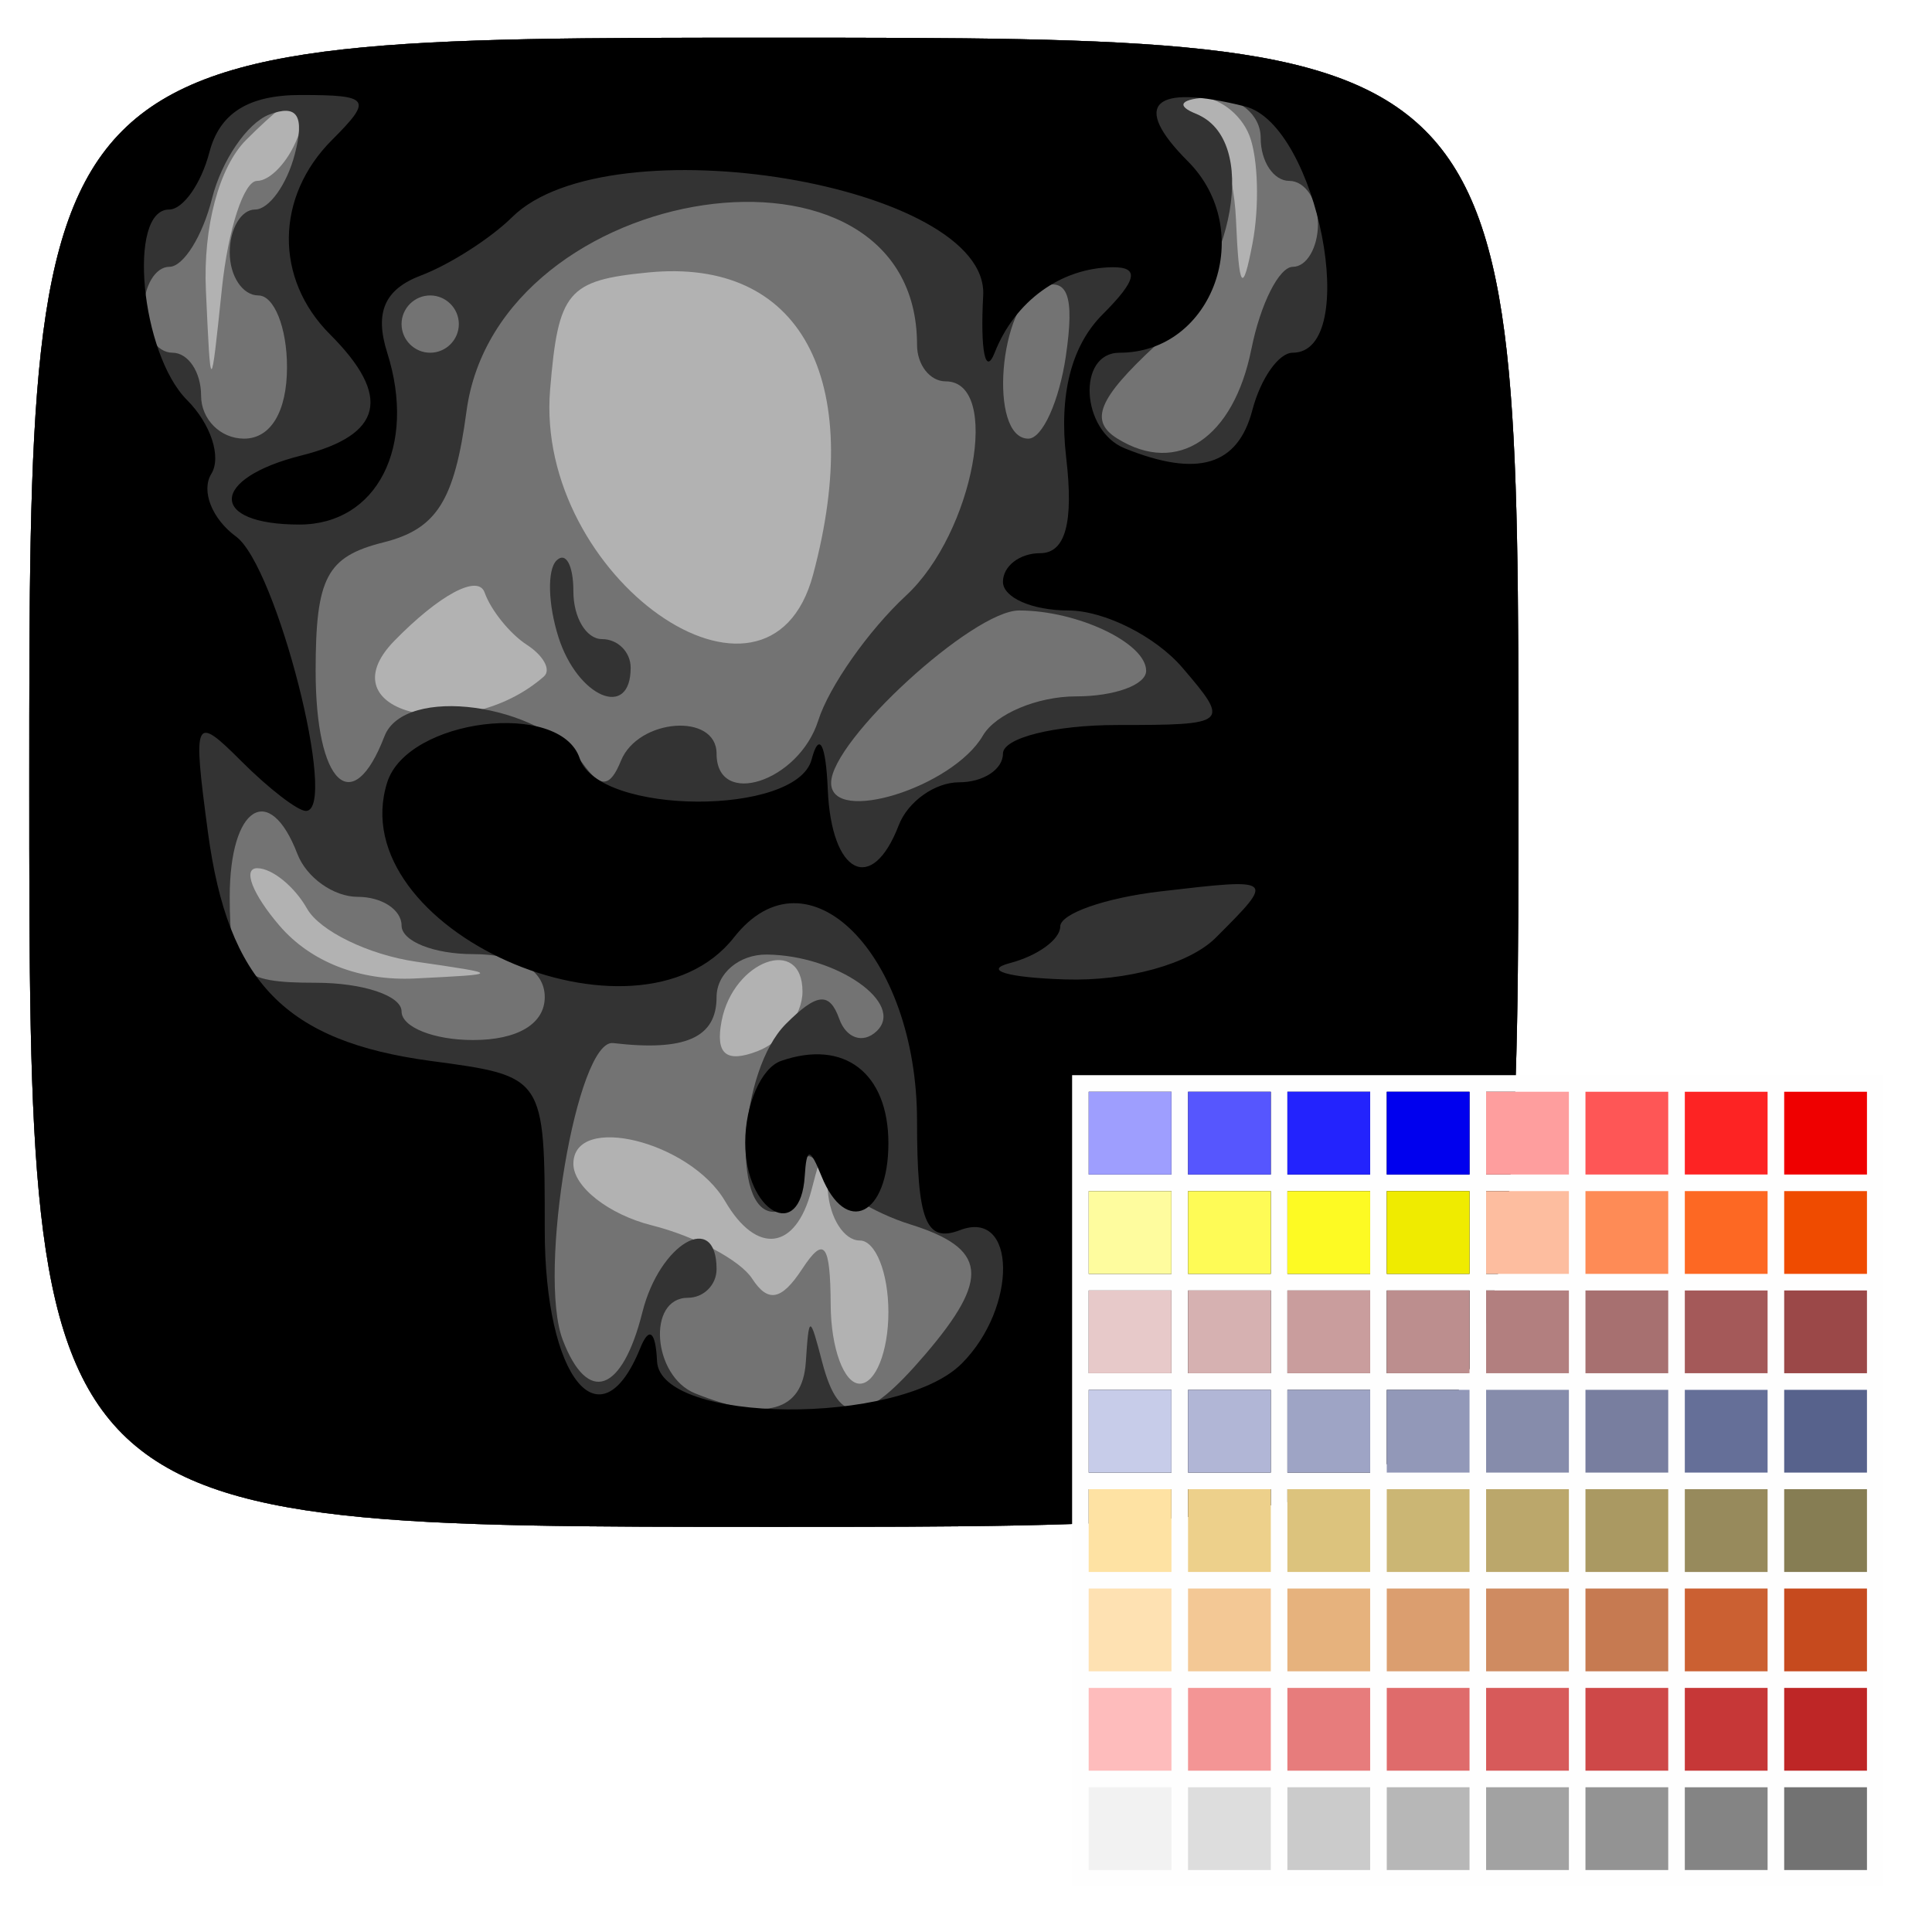<?xml version="1.0" encoding="UTF-8" standalone="no"?>
<svg
   xmlns:dc="http://purl.org/dc/elements/1.1/"
   xmlns:cc="http://creativecommons.org/ns#"
   xmlns:rdf="http://www.w3.org/1999/02/22-rdf-syntax-ns#"
   xmlns:svg="http://www.w3.org/2000/svg"
   xmlns="http://www.w3.org/2000/svg"
   xmlns:sodipodi="http://sodipodi.sourceforge.net/DTD/sodipodi-0.dtd"
   xmlns:inkscape="http://www.inkscape.org/namespaces/inkscape"
   width="256"
   height="256"
   viewBox="0 0 67.733 67.733"
   version="1.1"
   id="svg117"
   sodipodi:docname="d1g-icon.svg"
   inkscape:export-filename="C:\Users\Christophe\Desktop\bitmap.png"
   inkscape:export-xdpi="6.0000005"
   inkscape:export-ydpi="6.0000005"
   inkscape:version="1.0.1 (3bc2e813f5, 2020-09-07)">
  <defs
     id="defs111" />
  <sodipodi:namedview
     id="base"
     pagecolor="#ffffff"
     bordercolor="#666666"
     borderopacity="1.0"
     inkscape:pageopacity="0.0"
     inkscape:pageshadow="2"
     inkscape:zoom="3.959798"
     inkscape:cx="101.0916"
     inkscape:cy="129.25508"
     inkscape:document-units="mm"
     inkscape:current-layer="layer1"
     inkscape:document-rotation="0"
     showgrid="false"
     units="px"
     inkscape:window-width="3840"
     inkscape:window-height="2066"
     inkscape:window-x="2869"
     inkscape:window-y="-11"
     inkscape:window-maximized="1" />
  <g
     inkscape:label="Layer 1"
     inkscape:groupmode="layer"
     id="layer1">
    <g
       id="g12146"
       inkscape:export-xdpi="738.46155"
       inkscape:export-ydpi="738.46155"
       transform="matrix(1.004,0,0,1.004,1.026,1.322)">
      <path
         style="fill:#b2b2b2"
         d="M 0,26 C 0,0 0,0 26,0 52,0 52,0 52,26 52,52 52,52 26,52 0,52 0,52 0,26 Z"
         id="path12154" />
      <path
         style="fill:#737373"
         d="M 0,26 C 0,0 0,0 26,0 52,0 52,0 52,26 52,52 52,52 26,52 0,52 0,52 0,26 Z M 30,44.5 C 30,43.125 29.55,42 29,42 c -0.55,0 -1.052,-0.787 -1.116,-1.75 -0.11,-1.667 -0.138,-1.667 -0.573,0 -0.548,2.095 -1.909,2.268 -3.011,0.381 C 23.077,38.538 19,37.533 19,39.324 c 0,0.802 1.233,1.768 2.74,2.147 1.507,0.378 3.082,1.215 3.5,1.858 0.555,0.855 1.026,0.766 1.745,-0.329 0.772,-1.176 0.988,-0.906 1,1.25 C 27.993,45.763 28.45,47 29,47 c 0.55,0 1,-1.125 1,-2.5 z M 27,33.31 c 0,-1.968 -2.412,-1.097 -2.823,1.02 -0.225,1.16 0.153,1.481 1.25,1.06 C 26.292,35.058 27,34.122 27,33.31 Z M 13.5,32.263 C 11.85,32.023 10.14,31.191 9.7,30.413 9.26,29.636 8.477,29 7.96,29 7.443,29 7.79,29.9 8.732,31 9.823,32.275 11.543,32.946 13.472,32.85 16.5,32.7 16.5,32.7 13.5,32.263 Z m 4.471,-9.959 c 0.259,-0.227 -0.011,-0.726 -0.6,-1.108 -0.589,-0.383 -1.251,-1.204 -1.471,-1.824 -0.228,-0.645 -1.58,0.079 -3.151,1.687 -2.471,2.529 2.425,3.697 5.222,1.246 z M 27.37,18.75 C 29.208,11.889 26.917,7.681 21.625,8.196 18.793,8.471 18.471,8.856 18.187,12.294 17.648,18.828 25.811,24.567 27.37,18.75 Z M 7.953,5 C 8.411,5 9.045,4.325 9.362,3.5 10.1,1.577 9.544,1.599 7.571,3.571 6.629,4.514 6.067,6.616 6.168,8.821 6.336,12.5 6.336,12.5 6.728,8.75 6.944,6.688 7.495,5 7.953,5 Z M 42.61,3.427 C 42.309,2.642 41.486,2.036 40.781,2.079 39.778,2.141 39.771,2.267 40.75,2.662 c 0.688,0.277 1.311,1.929 1.386,3.671 0.106,2.474 0.233,2.659 0.579,0.844 0.244,-1.277 0.196,-2.965 -0.105,-3.75 z"
         id="path12152" />
      <path
         style="fill:#333333"
         d="M 0,26 C 0,0 0,0 26,0 52,0 52,0 52,26 52,52 52,52 26,52 0,52 0,52 0,26 Z m 27.116,20.25 c 0.11,-1.667 0.138,-1.667 0.573,0 0.594,2.273 1.473,2.209 3.588,-0.261 C 33.569,43.312 33.449,42.275 30.75,41.433 29.512,41.046 28.169,40.229 27.765,39.615 27.249,38.831 27.026,38.872 27.015,39.75 27.007,40.438 26.55,41 26,41 c -1.513,0 -1.197,-4.946 0.42,-6.562 1.085,-1.085 1.524,-1.127 1.863,-0.179 0.244,0.683 0.83,0.879 1.301,0.437 C 30.615,33.729 28.195,32.037 25.75,32.015 24.788,32.007 24,32.675 24,33.5 c 0,1.418 -1.09,1.903 -3.612,1.606 -1.261,-0.148 -2.651,8.045 -1.758,10.37 0.87,2.268 2.073,1.846 2.781,-0.976 C 22.014,42.095 24,40.944 24,43 c 0,0.55 -0.45,1 -1,1 -1.439,0 -1.234,2.739 0.25,3.338 2.466,0.995 3.752,0.633 3.866,-1.088 z M 18,33.5 C 18,32.567 17.056,32 15.5,32 14.125,32 13,31.55 13,31 13,30.45 12.311,30 11.469,30 10.626,30 9.678,29.325 9.362,28.5 8.386,25.959 7,26.839 7,30 c 0,2.667 0.333,3 3,3 1.65,0 3,0.45 3,1 0,0.55 1.125,1 2.5,1 1.556,0 2.5,-0.567 2.5,-1.5 z M 33.3,24.369 C 33.74,23.616 35.202,23 36.55,23 37.897,23 39,22.598 39,22.107 39,21.138 36.604,20 34.564,20 32.95,20 28,24.539 28,26.02 c 0,1.48 4.243,0.159 5.3,-1.651 z m -20.897,0.025 c 0.691,-1.801 5.416,-1.162 6.914,0.935 0.631,0.883 0.961,0.864 1.343,-0.079 C 21.262,23.766 24,23.561 24,25 c 0,1.918 2.871,0.983 3.55,-1.156 0.376,-1.186 1.757,-3.15 3.067,-4.365 C 32.98,17.289 33.958,12 32,12 31.45,12 31,11.425 31,10.722 31,2.757 16.357,4.916 15.268,13.042 14.847,16.177 14.227,17.156 12.366,17.623 10.385,18.12 10,18.85 10,22.108 c 0,3.964 1.288,5.19 2.402,2.286 z m 6.074,-3.469 C 18.114,19.783 18.083,18.583 18.409,18.258 18.734,17.933 19,18.417 19,19.333 19,20.25 19.45,21 20,21 c 0.55,0 1,0.45 1,1 0,1.825 -1.854,1.035 -2.524,-1.075 z M 42.675,10.874 C 42.991,9.293 43.644,8 44.125,8 44.606,8 45,7.325 45,6.5 45,5.675 44.55,5 44,5 43.45,5 43,4.325 43,3.5 43,2.675 42.212,2.036 41.25,2.079 c -1.045,0.047 -1.247,0.282 -0.5,0.583 2.186,0.882 1.385,5.483 -1.405,8.069 -2.024,1.876 -2.343,2.653 -1.341,3.272 2.092,1.293 4.048,-0.018 4.67,-3.129 z M 9,11.5 C 9,10.125 8.55,9 8,9 7.45,9 7,8.325 7,7.5 7,6.675 7.398,6 7.883,6 8.369,6 8.993,5.134 9.27,4.075 9.625,2.72 9.361,2.308 8.378,2.685 7.611,2.98 6.713,4.296 6.383,5.61 6.053,6.925 5.382,8 4.892,8 4.401,8 4,8.675 4,9.5 4,10.325 4.45,11 5,11 5.55,11 6,11.675 6,12.5 6,13.325 6.675,14 7.5,14 8.433,14 9,13.056 9,11.5 Z M 36.198,11.104 C 36.506,9.008 36.26,8.347 35.312,8.711 33.859,9.268 33.479,14 34.887,14 c 0.488,0 1.078,-1.303 1.312,-2.896 z M 15,10 c 0,-0.55 -0.45,-1 -1,-1 -0.55,0 -1,0.45 -1,1 0,0.55 0.45,1 1,1 0.55,0 1,-0.45 1,-1 z"
         id="path12150" />
      <path
         style="fill:#000000"
         d="M 0,26 C 0,0 0,0 26,0 52,0 52,0 52,26 52,52 52,52 26,52 0,52 0,52 0,26 Z M 32.557,46.301 C 34.517,44.34 34.476,40.88 32.5,41.638 31.307,42.096 31,41.316 31,37.829 31,32.001 27.169,28.155 24.61,31.414 21.225,35.725 10.881,31.101 12.5,26 c 0.706,-2.224 6.038,-2.885 6.722,-0.833 0.663,1.989 7.575,2.02 8.097,0.036 0.261,-0.991 0.497,-0.554 0.564,1.047 0.125,2.968 1.544,3.683 2.478,1.25 C 30.678,26.675 31.626,26 32.469,26 33.311,26 34,25.55 34,25 c 0,-0.55 1.796,-1 3.99,-1 3.894,0 3.949,-0.048 2.278,-2 -0.942,-1.1 -2.737,-2 -3.99,-2 C 35.025,20 34,19.55 34,19 c 0,-0.55 0.585,-1 1.299,-1 0.884,0 1.175,-1.067 0.909,-3.338 -0.257,-2.198 0.178,-3.906 1.272,-5 C 38.683,8.46 38.777,8.004 37.821,8.015 36.02,8.036 34.418,9.199 33.71,11 33.386,11.825 33.206,10.925 33.31,9 33.521,5.121 20.251,2.915 16.861,6.266 16.113,7.006 14.681,7.922 13.681,8.301 12.406,8.784 12.053,9.59 12.498,10.995 13.538,14.269 12.143,17 9.433,17 6.254,17 6.299,15.393 9.5,14.589 c 2.85,-0.715 3.169,-2.063 1,-4.232 C 8.559,8.416 8.589,5.554 10.571,3.571 12,2.143 11.901,2 9.478,2 7.654,2 6.648,2.631 6.29,4 6.002,5.1 5.369,6 4.883,6 c -1.466,0 -0.992,5.034 0.626,6.652 0.83,0.83 1.211,1.991 0.847,2.58 -0.364,0.589 0.025,1.573 0.864,2.187 C 8.636,18.454 10.811,27 9.659,27 9.375,27 8.362,26.219 7.408,25.265 5.762,23.619 5.703,23.745 6.238,27.738 6.943,32.992 8.948,35.049 14.027,35.731 18,36.263 18,36.263 18,41.632 c 0,5.183 1.942,7.578 3.338,4.118 0.307,-0.761 0.535,-0.579 0.583,0.464 0.101,2.198 8.456,2.266 10.635,0.087 z M 25,38.583 c 0,-1.329 0.562,-2.613 1.25,-2.853 2.204,-0.769 3.75,0.417 3.75,2.876 0,2.529 -1.485,3.255 -2.338,1.143 -0.404,-1 -0.52,-1 -0.583,0 C 26.931,42.093 25,41.009 25,38.583 Z M 41.429,31.429 C 43.519,29.338 43.523,29.341 39.5,29.81 37.575,30.035 36,30.587 36,31.036 c 0,0.449 -0.787,1.023 -1.75,1.275 -0.963,0.252 -0.095,0.51 1.929,0.573 2.147,0.068 4.333,-0.538 5.25,-1.455 z M 42.71,13 c 0.288,-1.1 0.921,-2 1.406,-2 C 46.53,11 44.99,3.036 42.453,2.399 39.231,1.59 38.465,2.322 40.452,4.31 42.872,6.729 41.352,11 38.071,11 36.579,11 36.725,13.722 38.25,14.338 40.8,15.367 42.201,14.946 42.71,13 Z"
         id="path12148" />
    </g>
    <g
       id="g87384"
       transform="matrix(0.908,0,0,0.908,-11.59,-25.086)">
      <path
         style="fill:#fefefe;stroke-width:0.213"
         d="M 54.159,84.806 V 69.141 H 69.824 85.489 V 84.806 100.471 H 69.824 54.159 Z m 3.836,13.427 v -1.598 h -1.598 -1.598 v 1.598 1.598 h 1.598 1.598 z m 3.836,0 v -1.598 h -1.598 -1.598 v 1.598 1.598 h 1.598 1.598 z m 3.836,0 v -1.598 h -1.598 -1.598 v 1.598 1.598 h 1.598 1.598 z m 3.836,0 v -1.598 h -1.598 -1.598 v 1.598 1.598 h 1.598 1.598 z m 3.836,0 v -1.598 h -1.598 -1.598 v 1.598 1.598 h 1.598 1.598 z m 3.836,0 v -1.598 h -1.598 -1.598 v 1.598 1.598 h 1.598 1.598 z m 3.836,0 V 96.634 H 79.415 77.816 v 1.598 1.598 h 1.598 1.598 z m 3.836,0 v -1.598 h -1.598 -1.598 v 1.598 1.598 h 1.598 1.598 z M 57.996,94.397 v -1.598 h -1.598 -1.598 v 1.598 1.598 h 1.598 1.598 z m 3.836,0 v -1.598 h -1.598 -1.598 v 1.598 1.598 h 1.598 1.598 z m 3.836,0 v -1.598 h -1.598 -1.598 v 1.598 1.598 h 1.598 1.598 z m 3.836,0 v -1.598 h -1.598 -1.598 v 1.598 1.598 h 1.598 1.598 z m 3.836,0 v -1.598 h -1.598 -1.598 v 1.598 1.598 h 1.598 1.598 z m 3.836,0 v -1.598 h -1.598 -1.598 v 1.598 1.598 h 1.598 1.598 z m 3.836,0 V 92.798 H 79.415 77.816 v 1.598 1.598 h 1.598 1.598 z m 3.836,0 v -1.598 h -1.598 -1.598 v 1.598 1.598 h 1.598 1.598 z M 57.996,90.56 v -1.598 h -1.598 -1.598 v 1.598 1.598 h 1.598 1.598 z m 3.836,0 v -1.598 h -1.598 -1.598 v 1.598 1.598 h 1.598 1.598 z m 3.836,0 v -1.598 h -1.598 -1.598 v 1.598 1.598 h 1.598 1.598 z m 3.836,0 v -1.598 h -1.598 -1.598 v 1.598 1.598 h 1.598 1.598 z m 3.836,0 v -1.598 h -1.598 -1.598 v 1.598 1.598 h 1.598 1.598 z m 3.836,0 v -1.598 h -1.598 -1.598 v 1.598 1.598 h 1.598 1.598 z m 3.836,0 V 88.962 H 79.415 77.816 v 1.598 1.598 h 1.598 1.598 z m 3.836,0 v -1.598 h -1.598 -1.598 v 1.598 1.598 h 1.598 1.598 z M 57.996,86.724 v -1.598 h -1.598 -1.598 v 1.598 1.598 h 1.598 1.598 z m 3.836,0 v -1.598 h -1.598 -1.598 v 1.598 1.598 h 1.598 1.598 z m 3.836,0 v -1.598 h -1.598 -1.598 v 1.598 1.598 h 1.598 1.598 z m 3.836,0 v -1.598 h -1.598 -1.598 v 1.598 1.598 h 1.598 1.598 z m 3.836,0 v -1.598 h -1.598 -1.598 v 1.598 1.598 h 1.598 1.598 z m 3.836,0 v -1.598 h -1.598 -1.598 v 1.598 1.598 h 1.598 1.598 z m 3.836,0 V 85.126 H 79.415 77.816 v 1.598 1.598 h 1.598 1.598 z m 3.836,0 v -1.598 h -1.598 -1.598 v 1.598 1.598 h 1.598 1.598 z M 57.996,82.888 v -1.598 h -1.598 -1.598 v 1.598 1.598 h 1.598 1.598 z m 3.836,0 v -1.598 h -1.598 -1.598 v 1.598 1.598 h 1.598 1.598 z m 3.836,0 v -1.598 h -1.598 -1.598 v 1.598 1.598 h 1.598 1.598 z m 3.836,0 v -1.598 h -1.598 -1.598 v 1.598 1.598 h 1.598 1.598 z m 3.836,0 v -1.598 h -1.598 -1.598 v 1.598 1.598 h 1.598 1.598 z m 3.836,0 v -1.598 h -1.598 -1.598 v 1.598 1.598 h 1.598 1.598 z m 3.836,0 V 81.289 H 79.415 77.816 v 1.598 1.598 h 1.598 1.598 z m 3.836,0 v -1.598 h -1.598 -1.598 v 1.598 1.598 h 1.598 1.598 z M 57.996,79.051 v -1.598 h -1.598 -1.598 v 1.598 1.598 h 1.598 1.598 z m 3.836,0 v -1.598 h -1.598 -1.598 v 1.598 1.598 h 1.598 1.598 z m 3.836,0 v -1.598 h -1.598 -1.598 v 1.598 1.598 h 1.598 1.598 z m 3.836,0 v -1.598 h -1.598 -1.598 v 1.598 1.598 h 1.598 1.598 z m 3.836,0 v -1.598 h -1.598 -1.598 v 1.598 1.598 h 1.598 1.598 z m 3.836,0 v -1.598 h -1.598 -1.598 v 1.598 1.598 h 1.598 1.598 z m 3.836,0 V 77.453 H 79.415 77.816 v 1.598 1.598 h 1.598 1.598 z m 3.836,0 v -1.598 h -1.598 -1.598 v 1.598 1.598 h 1.598 1.598 z M 57.996,75.215 v -1.598 h -1.598 -1.598 v 1.598 1.598 h 1.598 1.598 z m 3.836,0 v -1.598 h -1.598 -1.598 v 1.598 1.598 h 1.598 1.598 z m 3.836,0 v -1.598 h -1.598 -1.598 v 1.598 1.598 h 1.598 1.598 z m 3.836,0 v -1.598 h -1.598 -1.598 v 1.598 1.598 h 1.598 1.598 z m 3.836,0 v -1.598 h -1.598 -1.598 v 1.598 1.598 h 1.598 1.598 z m 3.836,0 v -1.598 h -1.598 -1.598 v 1.598 1.598 h 1.598 1.598 z m 3.836,0 V 73.617 H 79.415 77.816 v 1.598 1.598 h 1.598 1.598 z m 3.836,0 v -1.598 h -1.598 -1.598 v 1.598 1.598 h 1.598 1.598 z M 57.996,71.379 v -1.598 h -1.598 -1.598 v 1.598 1.598 h 1.598 1.598 z m 3.836,0 v -1.598 h -1.598 -1.598 v 1.598 1.598 h 1.598 1.598 z m 3.836,0 v -1.598 h -1.598 -1.598 v 1.598 1.598 h 1.598 1.598 z m 3.836,0 v -1.598 h -1.598 -1.598 v 1.598 1.598 h 1.598 1.598 z m 3.836,0 v -1.598 h -1.598 -1.598 v 1.598 1.598 h 1.598 1.598 z m 3.836,0 v -1.598 h -1.598 -1.598 v 1.598 1.598 h 1.598 1.598 z m 3.836,0 V 69.78 H 79.415 77.816 v 1.598 1.598 h 1.598 1.598 z m 3.836,0 v -1.598 h -1.598 -1.598 v 1.598 1.598 h 1.598 1.598 z"
         id="path87514" />
      <path
         style="fill:#f2f2f2;stroke-width:0.213"
         d="m 54.799,98.233 v -1.598 h 1.598 1.598 v 1.598 1.598 h -1.598 -1.598 z"
         id="path87512" />
      <path
         style="fill:#fefc9e;stroke-width:0.213"
         d="m 54.799,75.215 v -1.598 h 1.598 1.598 v 1.598 1.598 h -1.598 -1.598 z"
         id="path87510" />
      <path
         style="fill:#dddddd;stroke-width:0.213"
         d="m 58.635,98.233 v -1.598 h 1.598 1.598 v 1.598 1.598 h -1.598 -1.598 z"
         id="path87508" />
      <path
         style="fill:#fee1b2;stroke-width:0.213"
         d="m 54.799,90.56 v -1.598 h 1.598 1.598 v 1.598 1.598 h -1.598 -1.598 z"
         id="path87506" />
      <path
         style="fill:#fee2a3;stroke-width:0.213"
         d="m 54.799,86.724 v -1.598 h 1.598 1.598 v 1.598 1.598 h -1.598 -1.598 z"
         id="path87504" />
      <path
         style="fill:#c7cce9;stroke-width:0.213"
         d="m 54.799,82.888 v -1.598 h 1.598 1.598 v 1.598 1.598 h -1.598 -1.598 z"
         id="path87502" />
      <path
         style="fill:#e7c9c9;stroke-width:0.213"
         d="m 54.799,79.051 v -1.598 h 1.598 1.598 v 1.598 1.598 h -1.598 -1.598 z"
         id="path87500" />
      <path
         style="fill:#febcbc;stroke-width:0.213"
         d="m 54.799,94.397 v -1.598 h 1.598 1.598 v 1.598 1.598 h -1.598 -1.598 z"
         id="path87498" />
      <path
         style="fill:#cbcbcb;stroke-width:0.213"
         d="m 62.471,98.233 v -1.598 h 1.598 1.598 v 1.598 1.598 h -1.598 -1.598 z"
         id="path87496" />
      <path
         style="fill:#fdbd9f;stroke-width:0.213"
         d="m 70.144,75.215 v -1.598 h 1.598 1.598 v 1.598 1.598 h -1.598 -1.598 z"
         id="path87494" />
      <path
         style="fill:#f3c895;stroke-width:0.213"
         d="m 58.635,90.56 v -1.598 h 1.598 1.598 v 1.598 1.598 h -1.598 -1.598 z"
         id="path87492" />
      <path
         style="fill:#fefb56;stroke-width:0.213"
         d="m 58.635,75.215 v -1.598 h 1.598 1.598 v 1.598 1.598 h -1.598 -1.598 z"
         id="path87490" />
      <path
         style="fill:#edd08b;stroke-width:0.213"
         d="m 58.635,86.724 v -1.598 h 1.598 1.598 v 1.598 1.598 h -1.598 -1.598 z"
         id="path87488" />
      <path
         style="fill:#b1b6d6;stroke-width:0.213"
         d="m 58.635,82.888 v -1.598 h 1.598 1.598 v 1.598 1.598 h -1.598 -1.598 z"
         id="path87486" />
      <path
         style="fill:#9e9efe;stroke-width:0.213"
         d="m 54.799,71.379 v -1.598 h 1.598 1.598 v 1.598 1.598 h -1.598 -1.598 z"
         id="path87484" />
      <path
         style="fill:#fe9e9e;stroke-width:0.213"
         d="m 70.144,71.379 v -1.598 h 1.598 1.598 v 1.598 1.598 h -1.598 -1.598 z"
         id="path87482" />
      <path
         style="fill:#d6b1b1;stroke-width:0.213"
         d="m 58.635,79.051 v -1.598 h 1.598 1.598 v 1.598 1.598 h -1.598 -1.598 z"
         id="path87480" />
      <path
         style="fill:#b7b7b7;stroke-width:0.213"
         d="m 66.308,98.233 v -1.598 h 1.598 1.598 v 1.598 1.598 h -1.598 -1.598 z"
         id="path87478" />
      <path
         style="fill:#f39595;stroke-width:0.213"
         d="m 58.635,94.397 v -1.598 h 1.598 1.598 v 1.598 1.598 h -1.598 -1.598 z"
         id="path87476" />
      <path
         style="fill:#dcc37d;stroke-width:0.213"
         d="m 62.471,86.724 v -1.598 h 1.598 1.598 v 1.598 1.598 h -1.598 -1.598 z"
         id="path87474" />
      <path
         style="fill:#fdfa23;stroke-width:0.213"
         d="m 62.471,75.215 v -1.598 h 1.598 1.598 v 1.598 1.598 h -1.598 -1.598 z"
         id="path87472" />
      <path
         style="fill:#e6b27d;stroke-width:0.213"
         d="m 62.471,90.56 v -1.598 h 1.598 1.598 v 1.598 1.598 h -1.598 -1.598 z"
         id="path87470" />
      <path
         style="fill:#9ea4c5;stroke-width:0.213"
         d="m 62.471,82.888 v -1.598 h 1.598 1.598 v 1.598 1.598 h -1.598 -1.598 z"
         id="path87468" />
      <path
         style="fill:#c99d9d;stroke-width:0.213"
         d="m 62.471,79.051 v -1.598 h 1.598 1.598 v 1.598 1.598 h -1.598 -1.598 z"
         id="path87466" />
      <path
         style="fill:#cbb674;stroke-width:0.213"
         d="m 66.308,86.724 v -1.598 h 1.598 1.598 v 1.598 1.598 h -1.598 -1.598 z"
         id="path87464" />
      <path
         style="fill:#db9e6f;stroke-width:0.213"
         d="m 66.308,90.56 v -1.598 h 1.598 1.598 v 1.598 1.598 h -1.598 -1.598 z"
         id="path87462" />
      <path
         style="fill:#a2a2a2;stroke-width:0.213"
         d="m 70.144,98.233 v -1.598 h 1.598 1.598 v 1.598 1.598 h -1.598 -1.598 z"
         id="path87460" />
      <path
         style="fill:#9298b8;stroke-width:0.213"
         d="m 66.308,82.888 v -1.598 h 1.598 1.598 v 1.598 1.598 h -1.598 -1.598 z"
         id="path87458" />
      <path
         style="fill:#fe8b56;stroke-width:0.213"
         d="m 73.98,75.215 v -1.598 h 1.598 1.598 v 1.598 1.598 h -1.598 -1.598 z"
         id="path87456" />
      <path
         style="fill:#e77c7c;stroke-width:0.213"
         d="m 62.471,94.397 v -1.598 h 1.598 1.598 v 1.598 1.598 h -1.598 -1.598 z"
         id="path87454" />
      <path
         style="fill:#efeb00;stroke-width:0.213"
         d="m 66.308,75.215 v -1.598 h 1.598 1.598 v 1.598 1.598 h -1.598 -1.598 z"
         id="path87452" />
      <path
         style="fill:#bc8e8e;stroke-width:0.213"
         d="m 66.308,79.051 v -1.598 h 1.598 1.598 v 1.598 1.598 h -1.598 -1.598 z"
         id="path87450" />
      <path
         style="fill:#bba76b;stroke-width:0.213"
         d="m 70.144,86.724 v -1.598 h 1.598 1.598 v 1.598 1.598 h -1.598 -1.598 z"
         id="path87448" />
      <path
         style="fill:#868cab;stroke-width:0.213"
         d="m 70.144,82.888 v -1.598 h 1.598 1.598 v 1.598 1.598 h -1.598 -1.598 z"
         id="path87446" />
      <path
         style="fill:#cf8b61;stroke-width:0.213"
         d="m 70.144,90.56 v -1.598 h 1.598 1.598 v 1.598 1.598 h -1.598 -1.598 z"
         id="path87444" />
      <path
         style="fill:#939393;stroke-width:0.213"
         d="m 73.98,98.233 v -1.598 h 1.598 1.598 v 1.598 1.598 h -1.598 -1.598 z"
         id="path87442" />
      <path
         style="fill:#df6b6b;stroke-width:0.213"
         d="m 66.308,94.397 v -1.598 h 1.598 1.598 v 1.598 1.598 h -1.598 -1.598 z"
         id="path87440" />
      <path
         style="fill:#b27f7f;stroke-width:0.213"
         d="m 70.144,79.051 v -1.598 h 1.598 1.598 v 1.598 1.598 h -1.598 -1.598 z"
         id="path87438" />
      <path
         style="fill:#5656fe;stroke-width:0.213"
         d="m 58.635,71.379 v -1.598 h 1.598 1.598 v 1.598 1.598 h -1.598 -1.598 z"
         id="path87436" />
      <path
         style="fill:#fe5656;stroke-width:0.213"
         d="m 73.98,71.379 v -1.598 h 1.598 1.598 v 1.598 1.598 h -1.598 -1.598 z"
         id="path87434" />
      <path
         style="fill:#aa9962;stroke-width:0.213"
         d="m 73.98,86.724 v -1.598 h 1.598 1.598 v 1.598 1.598 h -1.598 -1.598 z"
         id="path87432" />
      <path
         style="fill:#787e9f;stroke-width:0.213"
         d="m 73.98,82.888 v -1.598 h 1.598 1.598 v 1.598 1.598 h -1.598 -1.598 z"
         id="path87430" />
      <path
         style="fill:#c67a51;stroke-width:0.213"
         d="m 73.98,90.56 v -1.598 h 1.598 1.598 v 1.598 1.598 h -1.598 -1.598 z"
         id="path87428" />
      <path
         style="fill:#848484;stroke-width:0.213"
         d="m 77.816,98.233 v -1.598 h 1.598 1.598 v 1.598 1.598 H 79.415 77.816 Z"
         id="path87426" />
      <path
         style="fill:#d75a5a;stroke-width:0.213"
         d="m 70.144,94.397 v -1.598 h 1.598 1.598 v 1.598 1.598 h -1.598 -1.598 z"
         id="path87424" />
      <path
         style="fill:#fd6823;stroke-width:0.213"
         d="m 77.816,75.215 v -1.598 h 1.598 1.598 v 1.598 1.598 H 79.415 77.816 Z"
         id="path87422" />
      <path
         style="fill:#a77070;stroke-width:0.213"
         d="m 73.98,79.051 v -1.598 h 1.598 1.598 v 1.598 1.598 h -1.598 -1.598 z"
         id="path87420" />
      <path
         style="fill:#978a5c;stroke-width:0.213"
         d="m 77.816,86.724 v -1.598 h 1.598 1.598 v 1.598 1.598 H 79.415 77.816 Z"
         id="path87418" />
      <path
         style="fill:#656f98;stroke-width:0.213"
         d="m 77.816,82.888 v -1.598 h 1.598 1.598 v 1.598 1.598 H 79.415 77.816 Z"
         id="path87416" />
      <path
         style="fill:#ce4848;stroke-width:0.213"
         d="m 73.98,94.397 v -1.598 h 1.598 1.598 v 1.598 1.598 h -1.598 -1.598 z"
         id="path87414" />
      <path
         style="fill:#cb6032;stroke-width:0.213"
         d="m 77.816,90.56 v -1.598 h 1.598 1.598 v 1.598 1.598 H 79.415 77.816 Z"
         id="path87412" />
      <path
         style="fill:#727272;stroke-width:0.213"
         d="m 81.653,98.233 v -1.598 h 1.598 1.598 v 1.598 1.598 h -1.598 -1.598 z"
         id="path87410" />
      <path
         style="fill:#867d53;stroke-width:0.213"
         d="m 81.653,86.724 v -1.598 h 1.598 1.598 v 1.598 1.598 h -1.598 -1.598 z"
         id="path87408" />
      <path
         style="fill:#a45959;stroke-width:0.213"
         d="m 77.816,79.051 v -1.598 h 1.598 1.598 v 1.598 1.598 H 79.415 77.816 Z"
         id="path87406" />
      <path
         style="fill:#57628c;stroke-width:0.213"
         d="m 81.653,82.888 v -1.598 h 1.598 1.598 v 1.598 1.598 h -1.598 -1.598 z"
         id="path87404" />
      <path
         style="fill:#fd2323;stroke-width:0.213"
         d="m 77.816,71.379 v -1.598 h 1.598 1.598 v 1.598 1.598 H 79.415 77.816 Z"
         id="path87402" />
      <path
         style="fill:#2323fd;stroke-width:0.213"
         d="m 62.471,71.379 v -1.598 h 1.598 1.598 v 1.598 1.598 h -1.598 -1.598 z"
         id="path87400" />
      <path
         style="fill:#ef4b00;stroke-width:0.213"
         d="m 81.653,75.215 v -1.598 h 1.598 1.598 v 1.598 1.598 h -1.598 -1.598 z"
         id="path87398" />
      <path
         style="fill:#c63737;stroke-width:0.213"
         d="m 77.816,94.397 v -1.598 h 1.598 1.598 v 1.598 1.598 H 79.415 77.816 Z"
         id="path87396" />
      <path
         style="fill:#c64a1e;stroke-width:0.213"
         d="m 81.653,90.56 v -1.598 h 1.598 1.598 v 1.598 1.598 h -1.598 -1.598 z"
         id="path87394" />
      <path
         style="fill:#9b4848;stroke-width:0.213"
         d="m 81.653,79.051 v -1.598 h 1.598 1.598 v 1.598 1.598 h -1.598 -1.598 z"
         id="path87392" />
      <path
         style="fill:#be2626;stroke-width:0.213"
         d="m 81.653,94.397 v -1.598 h 1.598 1.598 v 1.598 1.598 h -1.598 -1.598 z"
         id="path87390" />
      <path
         style="fill:#ef0000;stroke-width:0.213"
         d="m 81.653,71.379 v -1.598 h 1.598 1.598 v 1.598 1.598 h -1.598 -1.598 z"
         id="path87388" />
      <path
         style="fill:#0000ee;stroke-width:0.213"
         d="m 66.308,71.379 v -1.598 h 1.598 1.598 v 1.598 1.598 h -1.598 -1.598 z"
         id="path87386" />
    </g>
  </g>
</svg>
